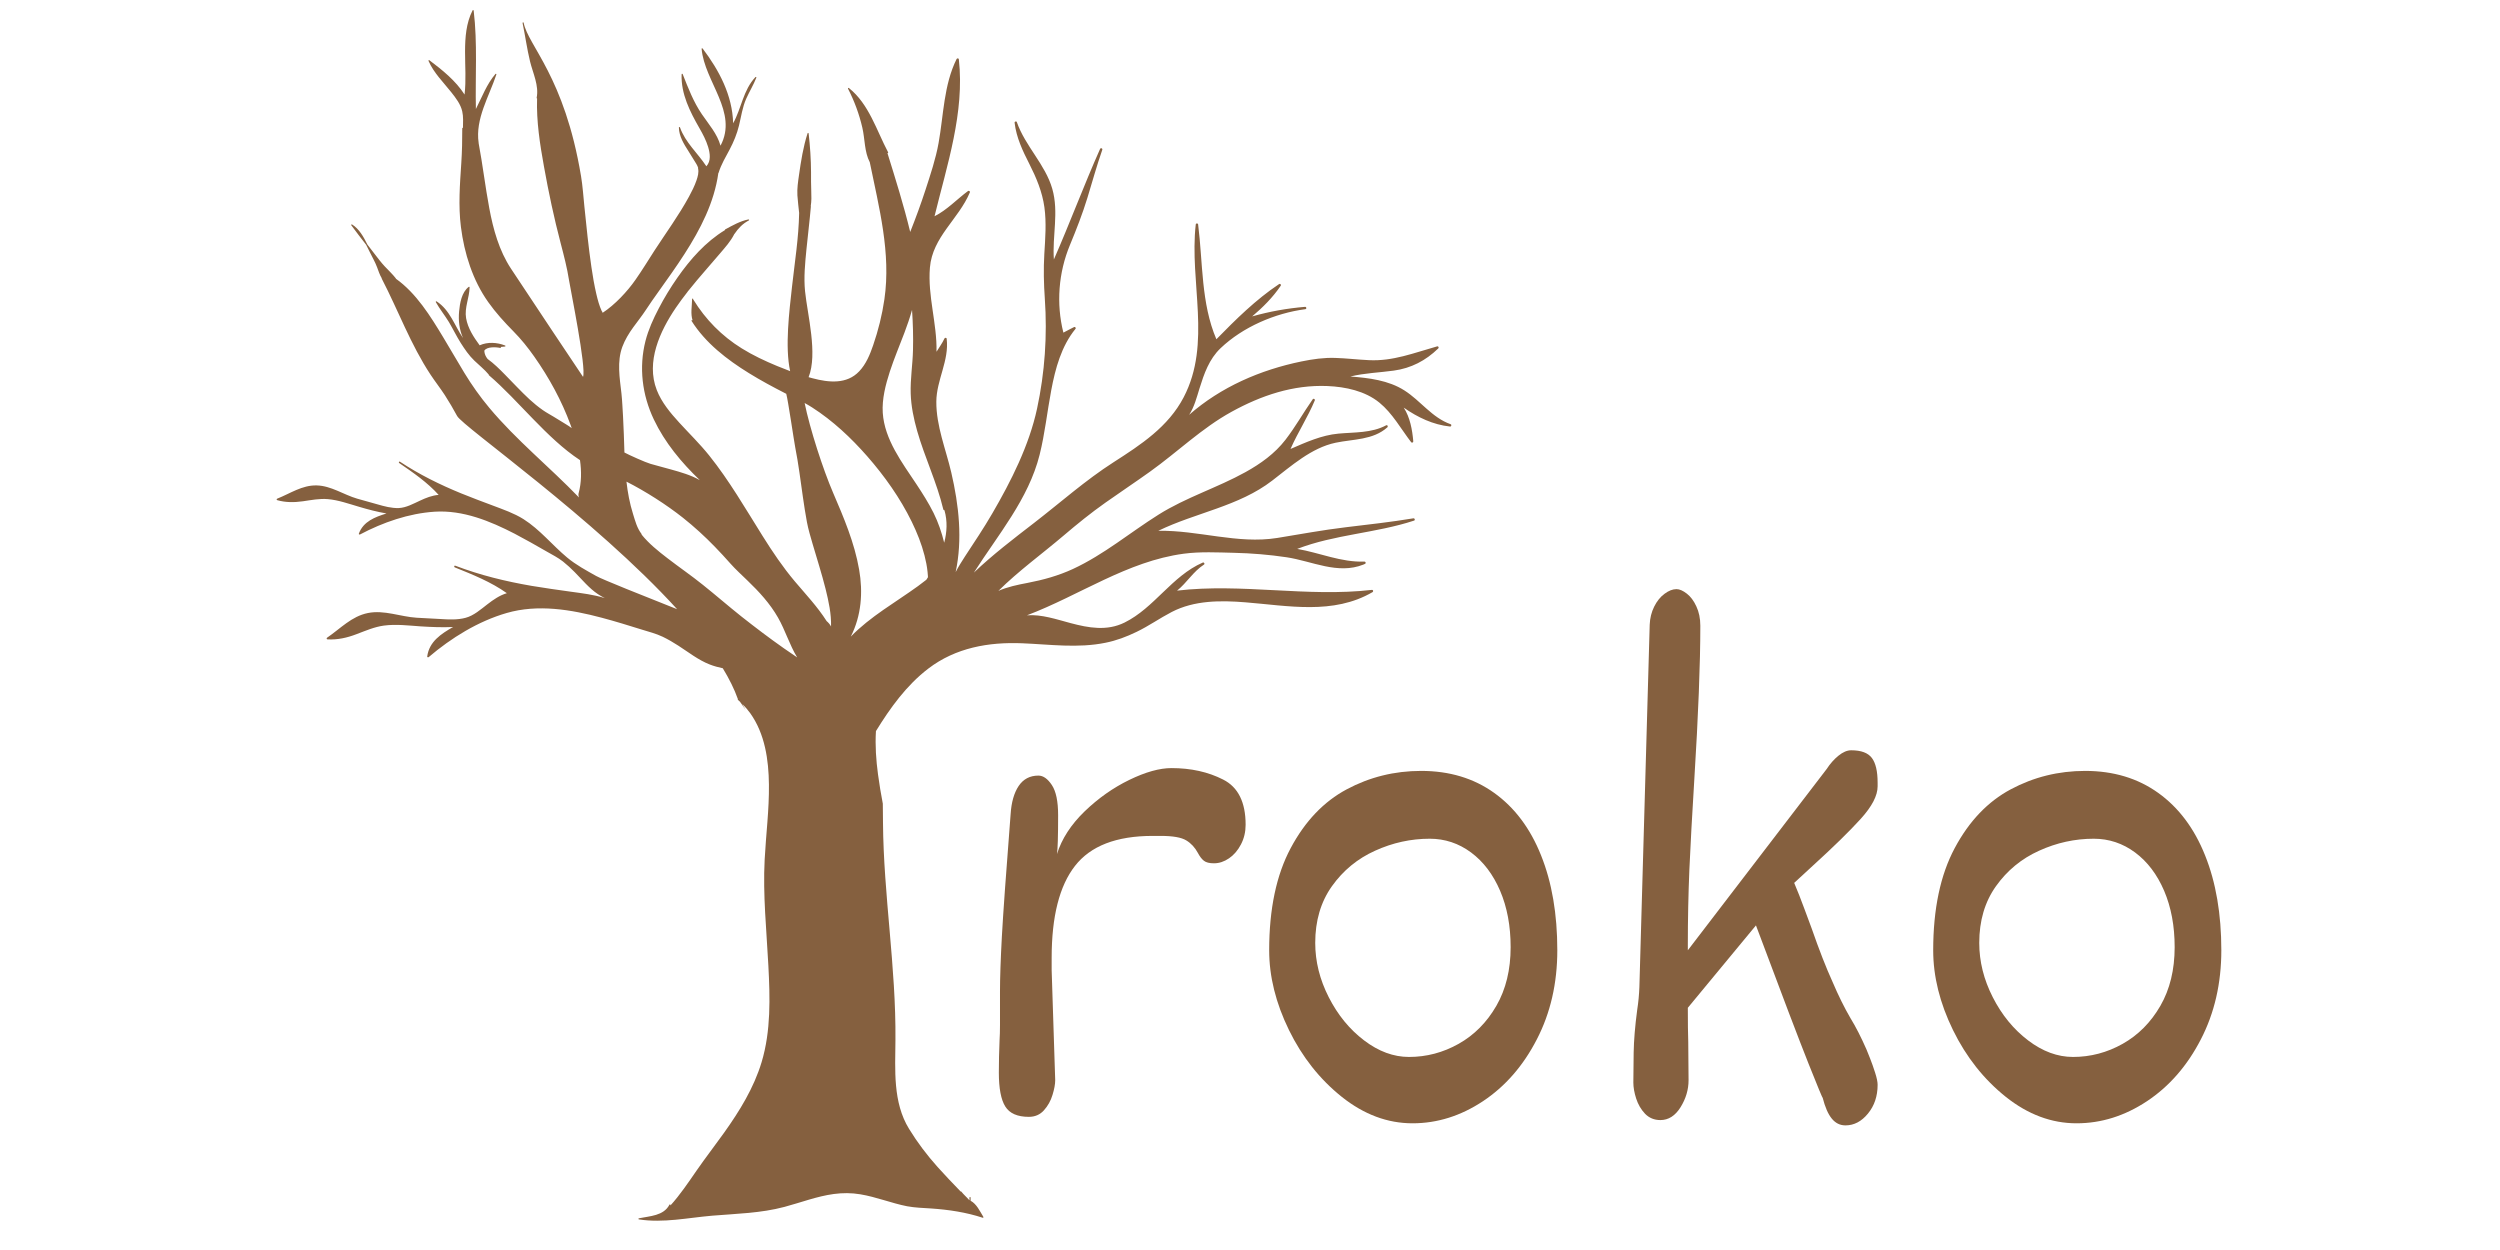<?xml version="1.0" encoding="UTF-8"?>
<svg xmlns="http://www.w3.org/2000/svg" xmlns:xlink="http://www.w3.org/1999/xlink" width="375pt" height="187.5pt" viewBox="0 0 375 187.5" version="1.2">
<defs>
<g>
<symbol overflow="visible" id="glyph0-0">
<path style="stroke:none;" d="M 74.672 2.297 C 74.672 4.547 74.25 6.148 73.406 7.109 C 72.57 8.078 71.066 8.562 68.891 8.562 C 64.648 8.562 59.988 8.641 54.906 8.797 C 49.82 8.961 44.875 9.133 40.062 9.312 C 27.613 9.844 17.488 10.109 9.688 10.109 C 8.539 10.109 7.508 9.707 6.594 8.906 C 5.688 8.102 5.234 6.703 5.234 4.703 C 5.234 1.461 5.395 -2.922 5.719 -8.453 C 6.039 -13.984 6.238 -17.391 6.312 -18.672 C 6.812 -27.336 7.098 -32.688 7.172 -34.719 L 7.969 -71.516 C 8.039 -72.973 8.227 -74.129 8.531 -74.984 C 8.832 -75.848 9.375 -76.5 10.156 -76.938 C 10.945 -77.383 12.07 -77.609 13.531 -77.609 L 71.141 -77.5 C 72.285 -77.5 73.301 -77.082 74.188 -76.25 C 75.082 -75.414 75.531 -74.016 75.531 -72.047 L 74.828 -12.844 Z M 67.719 -65.312 C 67.688 -65.633 67.516 -65.891 67.203 -66.078 C 66.898 -66.273 66.555 -66.375 66.172 -66.375 C 65.992 -66.375 64.805 -66.391 62.609 -66.422 C 60.41 -66.461 55.062 -66.535 46.562 -66.641 C 38.062 -66.754 28.316 -66.863 17.328 -66.969 C 16.191 -66.969 15.625 -66.68 15.625 -66.109 L 13.219 -1.766 C 13.219 -1.547 13.348 -1.398 13.609 -1.328 C 13.879 -1.266 14.316 -1.234 14.922 -1.234 C 23.016 -1.836 37.812 -2.141 59.312 -2.141 L 62.469 -2.094 C 65.613 -2.094 67.363 -2.336 67.719 -2.828 Z M 39.047 -40.812 C 41.754 -45.27 44 -48.852 45.781 -51.562 C 47.57 -54.27 49.332 -56.566 51.062 -58.453 C 52.789 -60.348 54.273 -61.297 55.516 -61.297 C 56.691 -61.297 57.555 -60.875 58.109 -60.031 C 58.672 -59.195 58.953 -58.125 58.953 -56.812 C 58.953 -56.164 58.77 -55.504 58.406 -54.828 C 58.051 -54.148 57.445 -53.297 56.594 -52.266 C 51.738 -47.516 47.141 -41.488 42.797 -34.188 C 43.473 -32.539 44.555 -30.492 46.047 -28.047 C 47.547 -25.609 49.176 -23.461 50.938 -21.609 C 52.707 -19.754 54.344 -18.828 55.844 -18.828 C 56.875 -18.828 57.664 -18.461 58.219 -17.734 C 58.77 -17.004 59.047 -15.977 59.047 -14.656 C 59.047 -12.27 58.656 -10.555 57.875 -9.516 C 57.094 -8.484 56.129 -7.969 54.984 -7.969 C 50.273 -7.969 44.426 -13.742 37.438 -25.297 C 37.301 -24.973 36.91 -24.383 36.266 -23.531 C 34.734 -21.469 32.879 -18.848 30.703 -15.672 C 30.555 -14.066 30.109 -12.438 29.359 -10.781 C 28.617 -9.125 27.691 -8.297 26.578 -8.297 C 25.086 -8.297 23.906 -8.688 23.031 -9.469 C 22.156 -10.25 21.719 -11.656 21.719 -13.688 C 21.719 -14.977 21.906 -16.039 22.281 -16.875 C 22.656 -17.719 23.055 -18.43 23.484 -19.016 C 23.91 -19.598 24.176 -19.984 24.281 -20.172 L 28.562 -26.203 C 31.195 -29.805 33.016 -32.359 34.016 -33.859 C 32.984 -35.566 31.77 -37.922 30.375 -40.922 C 29.488 -42.848 28.707 -44.469 28.031 -45.781 C 27.352 -47.102 26.586 -48.426 25.734 -49.75 C 25.16 -50.426 24.723 -51.441 24.422 -52.797 C 24.117 -54.148 23.969 -55.395 23.969 -56.531 C 23.969 -57.75 24.285 -58.812 24.922 -59.719 C 25.566 -60.625 26.441 -61.078 27.547 -61.078 C 28.367 -61.078 29.422 -59.973 30.703 -57.766 C 31.984 -55.555 33.625 -52.363 35.625 -48.188 Z M 39.047 -40.812 "/>
</symbol>
<symbol overflow="visible" id="glyph0-1">
<path style="stroke:none;" d="M 29.797 -41.875 C 24.367 -41.875 20.488 -40.375 18.156 -37.375 C 15.82 -34.383 14.656 -29.789 14.656 -23.594 L 14.656 -21.719 L 15.188 -5.234 C 15.188 -4.629 15.051 -3.891 14.781 -3.016 C 14.52 -2.148 14.094 -1.383 13.5 -0.719 C 12.914 -0.062 12.16 0.266 11.234 0.266 C 9.523 0.266 8.348 -0.25 7.703 -1.281 C 7.055 -2.312 6.734 -4.004 6.734 -6.359 C 6.734 -7.93 6.77 -9.57 6.844 -11.281 C 6.883 -11.852 6.906 -12.602 6.906 -13.531 L 6.906 -18.562 C 6.906 -20.562 7 -23.305 7.188 -26.797 C 7.383 -30.297 7.82 -36.41 8.5 -45.141 C 8.613 -46.922 9.016 -48.328 9.703 -49.359 C 10.398 -50.398 11.391 -50.922 12.672 -50.922 C 13.391 -50.922 14.062 -50.445 14.688 -49.5 C 15.312 -48.562 15.625 -47.055 15.625 -44.984 C 15.625 -41.805 15.566 -39.863 15.453 -39.156 C 16.172 -41.438 17.551 -43.566 19.594 -45.547 C 21.645 -47.523 23.883 -49.102 26.312 -50.281 C 28.738 -51.457 30.844 -52.047 32.625 -52.047 C 35.551 -52.047 38.133 -51.473 40.375 -50.328 C 42.625 -49.191 43.75 -46.93 43.75 -43.547 C 43.75 -42.473 43.516 -41.488 43.047 -40.594 C 42.586 -39.707 41.992 -39.016 41.266 -38.516 C 40.535 -38.016 39.781 -37.766 39 -37.766 C 38.32 -37.766 37.82 -37.891 37.5 -38.141 C 37.176 -38.391 36.875 -38.781 36.594 -39.312 C 36.156 -40.133 35.57 -40.766 34.844 -41.203 C 34.113 -41.648 32.844 -41.875 31.031 -41.875 Z M 29.797 -41.875 "/>
</symbol>
<symbol overflow="visible" id="glyph0-2">
<path style="stroke:none;" d="M 25.562 1.234 C 21.82 1.234 18.289 -0.082 14.969 -2.719 C 11.656 -5.363 9.008 -8.707 7.031 -12.75 C 5.051 -16.801 4.062 -20.789 4.062 -24.719 C 4.062 -30.914 5.141 -36.031 7.297 -40.062 C 9.453 -44.094 12.25 -47.023 15.688 -48.859 C 19.133 -50.703 22.859 -51.625 26.859 -51.625 C 31.098 -51.625 34.75 -50.523 37.812 -48.328 C 40.883 -46.129 43.227 -43.004 44.844 -38.953 C 46.469 -34.91 47.281 -30.164 47.281 -24.719 C 47.281 -19.758 46.254 -15.301 44.203 -11.344 C 42.16 -7.383 39.469 -4.297 36.125 -2.078 C 32.789 0.129 29.27 1.234 25.562 1.234 Z M 40.281 -25.188 C 40.281 -28.363 39.754 -31.18 38.703 -33.641 C 37.648 -36.098 36.195 -38.016 34.344 -39.391 C 32.488 -40.766 30.422 -41.453 28.141 -41.453 C 25.316 -41.453 22.586 -40.852 19.953 -39.656 C 17.316 -38.469 15.16 -36.695 13.484 -34.344 C 11.805 -31.988 10.969 -29.148 10.969 -25.828 C 10.969 -23.047 11.645 -20.328 13 -17.672 C 14.352 -15.016 16.117 -12.859 18.297 -11.203 C 20.473 -9.547 22.719 -8.719 25.031 -8.719 C 27.664 -8.719 30.148 -9.375 32.484 -10.688 C 34.828 -12.008 36.711 -13.91 38.141 -16.391 C 39.566 -18.867 40.281 -21.801 40.281 -25.188 Z M 40.281 -25.188 "/>
</symbol>
<symbol overflow="visible" id="glyph0-3">
<path style="stroke:none;" d="M 9.359 -73.547 C 9.398 -74.547 9.625 -75.453 10.031 -76.266 C 10.438 -77.086 10.953 -77.727 11.578 -78.188 C 12.203 -78.656 12.801 -78.891 13.375 -78.891 C 13.832 -78.891 14.348 -78.664 14.922 -78.219 C 15.492 -77.781 15.973 -77.141 16.359 -76.297 C 16.754 -75.461 16.953 -74.492 16.953 -73.391 C 16.953 -67.68 16.648 -59.977 16.047 -50.281 C 15.723 -45.039 15.477 -40.566 15.312 -36.859 C 15.156 -33.148 15.078 -29.352 15.078 -25.469 L 15.078 -24.719 L 35.891 -51.891 C 36.422 -52.703 37.016 -53.375 37.672 -53.906 C 38.336 -54.445 38.973 -54.719 39.578 -54.719 C 41.078 -54.719 42.113 -54.332 42.688 -53.562 C 43.258 -52.801 43.547 -51.566 43.547 -49.859 L 43.547 -49.312 C 43.547 -47.926 42.707 -46.305 41.031 -44.453 C 39.352 -42.598 36.945 -40.242 33.812 -37.391 L 31.031 -34.828 C 31.52 -33.68 32.031 -32.383 32.562 -30.938 C 33.102 -29.5 33.461 -28.531 33.641 -28.031 C 34.785 -24.75 35.836 -22.055 36.797 -19.953 C 37.648 -17.953 38.539 -16.148 39.469 -14.547 C 40.258 -13.266 41.062 -11.695 41.875 -9.844 C 41.945 -9.664 42.117 -9.238 42.391 -8.562 C 42.66 -7.883 42.922 -7.148 43.172 -6.359 C 43.422 -5.578 43.547 -4.973 43.547 -4.547 C 43.547 -2.836 43.062 -1.395 42.094 -0.219 C 41.133 0.957 40.008 1.547 38.719 1.547 C 37.906 1.547 37.223 1.207 36.672 0.531 C 36.117 -0.145 35.66 -1.195 35.297 -2.625 C 35.297 -2.477 34.594 -4.172 33.188 -7.703 C 31.781 -11.234 29.148 -18.148 25.297 -28.453 L 15.078 -16.094 C 15.078 -13.883 15.098 -12.176 15.141 -10.969 L 15.188 -5.234 C 15.188 -3.816 14.785 -2.461 13.984 -1.172 C 13.18 0.109 12.176 0.75 10.969 0.75 C 10.039 0.75 9.27 0.43 8.656 -0.203 C 8.051 -0.848 7.609 -1.609 7.328 -2.484 C 7.047 -3.359 6.906 -4.156 6.906 -4.875 L 6.953 -9.359 C 6.984 -11.211 7.16 -13.352 7.484 -15.781 C 7.66 -16.914 7.77 -18.055 7.812 -19.203 Z M 9.359 -73.547 "/>
</symbol>
</g>
<clipPath id="clip1">
  <path d="M 41.465 1.457 L 218 1.457 L 218 183.371 L 41.465 183.371 Z M 41.465 1.457 "/>
</clipPath>
</defs>
<g id="surface1">
<g clip-path="url(#clip1)" clip-rule="nonzero">
<path style=" stroke:none;fill-rule:nonzero;fill:rgb(52.159%,37.65%,24.709%);fill-opacity:1;" d="M 120.695 60.453 C 121.074 60.66 121.441 60.875 121.809 61.109 C 124.914 63.098 127.656 65.672 130.082 68.438 C 132.691 71.418 135.016 74.695 136.762 78.262 C 137.551 79.887 138.234 81.574 138.68 83.332 C 138.887 84.145 139.051 84.957 139.133 85.785 C 139.156 86.004 139.176 86.219 139.188 86.43 C 139.191 86.496 139.191 86.555 139.188 86.598 C 139.113 86.723 139.035 86.844 138.957 86.957 L 138.953 86.965 C 138.539 87.289 138.121 87.602 137.691 87.922 C 134.312 90.371 130.551 92.469 127.617 95.492 C 129.203 92.371 129.473 88.855 128.867 85.422 C 128.172 81.406 126.559 77.625 124.961 73.906 C 123.457 70.422 121.469 64.277 120.695 60.453 Z M 133.473 55.742 C 134.117 53.77 134.93 51.852 135.664 49.914 C 136.086 48.789 136.484 47.648 136.805 46.488 C 136.945 48.5 137 50.504 136.949 52.523 C 136.898 54.691 136.539 56.836 136.605 59.008 C 136.66 60.926 137.055 62.805 137.574 64.637 C 138.707 68.625 140.535 72.363 141.492 76.398 C 141.516 76.492 141.59 76.539 141.668 76.539 C 142.137 78.184 142.047 79.82 141.629 81.406 C 141.25 79.867 140.746 78.375 140.039 76.949 C 139.293 75.449 138.391 74.031 137.461 72.625 C 135.32 69.395 132.68 65.941 132.414 61.926 C 132.281 59.844 132.84 57.707 133.473 55.742 Z M 117.551 97.223 C 115.391 95.707 113.281 94.105 111.207 92.469 C 109.25 90.914 107.371 89.273 105.418 87.715 C 103.684 86.32 101.852 85.07 100.094 83.711 C 98.73 82.664 97.336 81.551 96.242 80.191 L 96.242 80.113 C 95.535 79.168 95.305 78.219 94.949 77.078 C 94.453 75.5 94.156 73.879 93.969 72.246 C 96.793 73.676 99.98 75.711 102.453 77.672 C 104.137 79.012 105.723 80.461 107.219 82.004 C 108.02 82.828 108.801 83.672 109.562 84.535 C 110.359 85.434 111.262 86.242 112.125 87.086 C 113.871 88.766 115.496 90.527 116.703 92.641 C 117.801 94.562 118.426 96.723 119.578 98.613 C 118.895 98.156 118.219 97.691 117.551 97.223 Z M 94.395 91.395 C 94.562 91.488 94.73 91.582 94.891 91.688 C 94.691 91.57 94.496 91.461 94.305 91.344 Z M 217.59 63.633 C 214.773 62.629 213.105 60.117 210.652 58.559 C 208.273 57.047 205.332 56.684 202.551 56.477 C 204.691 55.953 206.883 55.895 209.074 55.59 C 211.668 55.234 213.855 54.094 215.734 52.27 C 215.883 52.121 215.754 51.902 215.555 51.961 C 212.129 52.922 208.949 54.211 205.316 54.023 C 203.645 53.945 201.98 53.742 200.301 53.688 C 198.574 53.629 196.926 53.867 195.23 54.215 C 189.062 55.48 183.129 58.043 178.371 62.223 C 179.145 61.055 179.512 59.586 179.922 58.273 C 180.609 56.066 181.371 53.863 183.086 52.23 C 186.434 49.043 191.25 46.977 195.801 46.379 C 196.031 46.352 195.977 46.008 195.75 46.027 C 193.059 46.25 190.418 46.727 187.824 47.461 C 189.426 46.109 190.926 44.609 192.105 42.867 C 192.223 42.695 192.023 42.504 191.855 42.617 C 188.371 44.941 185.383 47.902 182.457 50.887 C 180.141 45.473 180.445 39.395 179.719 33.664 C 179.691 33.461 179.391 33.465 179.363 33.664 C 178.379 42.301 181.789 51.469 177.555 59.586 C 175.238 64.031 171.129 66.707 167.039 69.332 C 162.809 72.043 159.078 75.375 155.109 78.441 C 152.02 80.82 148.914 83.199 146.082 85.891 C 149.703 80.211 154.273 74.863 155.941 68.223 C 156.738 65.035 157.078 61.754 157.688 58.527 C 158.301 55.277 159.195 51.938 161.324 49.328 C 161.438 49.195 161.273 48.984 161.113 49.059 C 160.566 49.312 160.051 49.625 159.508 49.895 C 158.41 45.555 158.773 40.887 160.488 36.758 C 161.461 34.41 162.371 32.09 163.117 29.656 C 163.852 27.258 164.512 24.84 165.344 22.469 C 165.418 22.254 165.105 22.133 165.012 22.34 C 162.574 27.812 160.488 33.438 158.082 38.922 C 157.824 35.363 158.852 31.855 157.844 28.328 C 156.797 24.664 153.781 21.918 152.527 18.32 C 152.461 18.125 152.168 18.223 152.191 18.414 C 152.457 20.648 153.398 22.621 154.406 24.598 C 155.453 26.66 156.34 28.777 156.66 31.082 C 156.98 33.398 156.789 35.766 156.648 38.09 C 156.516 40.352 156.566 42.543 156.723 44.801 C 157.109 50.316 156.723 55.887 155.562 61.281 C 154.375 66.805 151.672 72.156 148.848 77.008 C 147.562 79.227 146.137 81.344 144.734 83.484 C 144.25 84.23 143.766 85 143.348 85.812 C 144.395 80.91 143.844 75.82 142.688 70.859 C 141.867 67.348 140.43 63.902 140.449 60.25 C 140.465 57.02 142.395 54.078 142.004 50.816 C 141.984 50.633 141.734 50.621 141.664 50.781 C 141.344 51.484 140.879 52.102 140.477 52.762 C 140.57 48.523 139.129 44.383 139.488 40.129 C 139.875 35.539 143.789 32.883 145.477 28.867 C 145.547 28.699 145.34 28.551 145.199 28.656 C 143.52 29.902 142.062 31.488 140.18 32.438 C 142.047 24.766 144.715 16.891 143.828 8.906 C 143.805 8.715 143.562 8.707 143.484 8.863 C 141.559 12.766 141.543 17.238 140.789 21.441 C 140.363 23.824 139.578 26.156 138.832 28.453 C 138.137 30.59 137.363 32.699 136.531 34.793 C 135.566 30.801 134.336 26.887 133.117 22.965 C 133.18 22.984 133.254 22.918 133.219 22.848 C 131.48 19.562 130.352 15.609 127.34 13.207 C 127.266 13.141 127.164 13.219 127.203 13.305 C 128.16 15.16 128.883 17.125 129.352 19.156 C 129.746 20.844 129.648 22.773 130.469 24.34 C 131.848 31.105 133.668 37.941 132.66 44.895 C 132.324 47.227 131.738 49.566 130.973 51.789 C 130.5 53.176 129.902 54.625 128.887 55.691 C 127.027 57.672 124.305 57.383 121.906 56.746 C 121.703 56.695 121.492 56.633 121.289 56.578 C 122.684 53.062 121.121 47.23 120.758 43.691 C 120.547 41.617 120.762 39.492 120.965 37.418 C 121.176 35.27 121.449 33.125 121.633 30.969 L 121.613 30.91 C 121.734 30.168 121.719 29.418 121.688 28.668 C 121.645 27.727 121.66 26.797 121.656 25.852 C 121.648 23.902 121.516 21.961 121.297 20.027 C 121.281 19.93 121.164 19.898 121.133 20.004 C 120.48 22.035 120.148 24.156 119.848 26.266 C 119.703 27.281 119.551 28.273 119.609 29.301 C 119.66 30.188 119.789 31.059 119.871 31.941 C 119.805 35.648 119.211 39.332 118.801 43.012 C 118.395 46.695 117.723 52.016 118.523 55.672 C 117.863 55.426 117.203 55.168 116.559 54.898 C 114.734 54.141 112.934 53.297 111.258 52.254 C 108.262 50.398 105.832 47.922 104.008 44.953 L 103.98 44.953 L 103.98 44.871 C 103.98 44.758 103.812 44.758 103.812 44.871 C 103.801 45.93 103.551 47.07 103.898 48.082 L 103.879 48.055 C 103.82 47.961 103.68 48.047 103.734 48.137 C 105.828 51.461 109.043 53.934 112.344 55.973 C 114.113 57.066 115.941 58.051 117.793 58.996 L 117.938 59.07 L 117.941 59.082 C 118.203 60.004 119.098 66.156 119.281 67.09 C 119.773 69.57 120.078 72.082 120.438 74.582 C 120.621 75.824 120.805 77.074 121.039 78.312 C 121.25 79.422 121.578 80.516 121.895 81.602 C 122.555 83.848 123.27 86.082 123.84 88.352 C 124.293 90.18 124.711 92.082 124.656 93.973 C 124.5 93.66 124.266 93.398 123.992 93.16 C 122.625 91.012 120.863 89.145 119.223 87.207 C 117.414 85.062 115.871 82.762 114.383 80.387 C 111.82 76.301 109.395 72.09 106.375 68.32 C 104.977 66.578 103.391 65.035 101.887 63.391 C 100.559 61.938 99.238 60.363 98.516 58.508 C 96.863 54.27 98.992 49.672 101.375 46.164 C 101.93 45.352 102.516 44.562 103.121 43.793 C 103.164 43.711 103.223 43.637 103.293 43.57 C 104.102 42.555 104.938 41.566 105.789 40.586 C 106.535 39.723 107.289 38.859 108.027 37.988 C 108.805 37.07 109.578 36.223 110.133 35.137 L 110.141 35.109 L 110.176 35.082 C 110.738 34.246 111.422 33.531 112.324 33.066 C 112.41 33.016 112.348 32.895 112.262 32.914 C 111.012 33.164 109.867 33.824 108.762 34.422 L 108.73 34.523 C 105.848 36.273 103.527 38.906 101.613 41.648 C 100.578 43.129 99.637 44.672 98.805 46.277 C 97.988 47.84 97.258 49.438 96.82 51.148 C 95.816 55.121 96.32 59.227 98.074 62.918 C 99.723 66.391 102.215 69.379 104.973 72.023 C 103.637 71.258 102.074 70.816 100.613 70.41 C 99.609 70.125 98.594 69.871 97.582 69.578 C 96.832 69.363 94.359 68.254 93.672 67.879 L 93.664 67.871 C 93.598 66.055 93.562 64.227 93.453 62.422 C 93.379 61.293 93.34 60.16 93.219 59.035 C 93.086 57.848 92.91 56.664 92.875 55.469 C 92.84 54.297 92.941 53.129 93.352 52.016 C 93.746 50.965 94.332 50 94.992 49.09 C 95.621 48.223 96.301 47.375 96.891 46.473 C 97.492 45.559 98.117 44.66 98.758 43.77 C 100.09 41.895 101.438 40.027 102.676 38.094 C 105.059 34.391 107.137 30.375 107.75 25.965 L 107.793 25.91 C 108.172 24.668 108.848 23.555 109.453 22.414 C 110.062 21.262 110.539 20.094 110.848 18.836 C 111.18 17.488 111.363 16.082 111.93 14.809 C 112.406 13.738 113.027 12.738 113.453 11.648 C 113.484 11.566 113.367 11.508 113.312 11.566 C 111.477 13.512 111.227 16.227 109.973 18.492 C 109.859 14.297 107.887 10.57 105.398 7.281 C 105.355 7.227 105.238 7.23 105.242 7.32 C 105.672 12.27 110.75 16.824 108.078 21.852 C 107.574 20.051 106.309 18.645 105.281 17.133 C 104.02 15.285 103.223 13.195 102.406 11.125 C 102.375 11.035 102.246 11.047 102.242 11.152 C 102.137 14.082 103.496 16.75 104.918 19.23 C 105.43 20.121 105.918 21.051 106.219 22.039 C 106.504 22.988 106.684 24.156 105.953 24.941 C 104.664 22.965 102.801 21.387 102 19.117 C 101.969 19.027 101.832 19.031 101.832 19.133 C 101.863 20.453 102.578 21.598 103.266 22.676 C 103.578 23.16 103.875 23.652 104.18 24.148 C 104.359 24.441 104.617 24.805 104.723 25.184 L 104.707 25.25 C 104.855 25.84 104.664 26.5 104.473 27.059 C 104.18 27.906 103.773 28.719 103.344 29.504 C 101.809 32.32 99.91 34.91 98.168 37.59 C 97.227 39.051 96.324 40.535 95.328 41.957 C 94.113 43.711 92.227 45.723 90.395 46.922 C 90.379 46.844 90.352 46.773 90.316 46.715 L 90.266 46.672 C 89.887 45.863 89.656 44.969 89.449 44.098 C 89.141 42.773 88.91 41.426 88.715 40.082 C 88.27 37.051 87.969 34.008 87.656 30.961 C 87.5 29.449 87.406 27.926 87.156 26.426 C 84.66 11.438 79.223 6.883 78.547 3.41 C 78.527 3.309 78.363 3.352 78.387 3.461 C 78.785 5.371 79.047 7.312 79.504 9.207 C 79.93 10.961 80.875 12.844 80.496 14.676 C 80.488 14.727 80.52 14.77 80.562 14.777 C 80.449 18.195 80.992 21.648 81.598 24.996 C 82.293 28.867 83.105 32.699 84.105 36.504 C 84.586 38.34 85.066 40.18 85.359 42.059 C 85.574 43.422 87.969 55.168 87.457 56.531 C 87.43 56.52 78.719 43.453 76.66 40.316 C 74.859 37.59 73.984 34.402 73.391 31.223 C 72.785 27.984 72.402 24.707 71.797 21.477 L 71.797 21.438 C 71.262 17.84 73.371 14.461 74.457 11.172 C 74.48 11.094 74.371 11.027 74.316 11.094 C 73 12.633 72.301 14.559 71.383 16.352 C 71.277 11.43 71.641 6.492 71.051 1.59 C 71.043 1.516 70.938 1.469 70.891 1.551 C 69.914 3.449 69.762 5.641 69.758 7.746 C 69.754 9.887 69.934 12.047 69.684 14.184 C 68.352 12.098 66.352 10.504 64.395 9.027 C 64.32 8.973 64.25 9.078 64.281 9.145 C 65.07 10.941 66.492 12.324 67.691 13.836 C 68.359 14.68 69.098 15.629 69.336 16.707 C 69.523 17.52 69.449 18.344 69.445 19.168 C 69.398 19.156 69.34 19.184 69.34 19.242 C 69.34 20.988 69.312 22.711 69.195 24.449 C 68.984 27.633 68.734 30.855 69.137 34.035 C 69.637 38.004 70.902 42.035 73.234 45.316 C 74.348 46.891 75.652 48.32 77.008 49.695 C 78.16 50.859 79.184 52.133 80.129 53.477 C 82.359 56.645 84.258 60.105 85.59 63.75 C 85.648 63.902 85.703 64.059 85.758 64.219 C 85.488 64.004 85.18 63.82 84.895 63.641 C 84.289 63.254 83.676 62.883 83.059 62.516 C 82.512 62.184 81.934 61.879 81.41 61.508 C 80.711 61.02 80.055 60.477 79.426 59.902 C 78.133 58.707 76.949 57.406 75.711 56.16 C 74.906 55.34 74.074 54.516 73.141 53.844 C 72.867 53.496 72.668 53.113 72.645 52.613 C 72.996 51.977 74.422 52.047 75.035 52.191 C 75.129 52.215 75.176 52.082 75.105 52.043 C 75.32 52.031 75.527 52.012 75.738 51.984 C 75.836 51.973 75.852 51.855 75.762 51.824 C 74.566 51.352 73.141 51.262 71.949 51.797 C 71.051 50.57 70.18 49.254 69.914 47.727 C 69.645 46.152 70.414 44.66 70.438 43.098 C 70.438 43.012 70.348 42.996 70.297 43.039 C 69.254 43.848 68.98 45.461 68.867 46.695 C 68.738 48.102 68.895 49.449 69.453 50.703 C 68.168 48.82 67.504 46.508 65.492 45.207 C 65.418 45.156 65.332 45.25 65.375 45.32 C 65.957 46.363 66.719 47.293 67.34 48.316 C 67.949 49.34 68.465 50.418 69.105 51.434 C 69.707 52.379 70.34 53.316 71.152 54.094 C 71.871 54.789 72.668 55.41 73.312 56.184 L 73.324 56.273 C 77.828 60.125 81.996 65.738 86.992 69.016 L 87 69.027 C 87.234 70.684 87.23 72.367 86.797 73.98 L 86.785 74.031 L 86.766 74.094 L 86.766 74.137 C 86.754 74.297 86.789 74.461 86.844 74.617 C 82.441 70.047 77.469 66.043 73.391 61.168 C 72.008 59.516 70.777 57.77 69.656 55.934 C 68.574 54.16 67.555 52.359 66.477 50.586 C 64.562 47.414 62.457 44 59.387 41.809 L 59.367 41.742 C 58.855 41.098 58.262 40.543 57.699 39.945 C 57.145 39.352 56.668 38.703 56.172 38.066 C 55.82 37.602 55.465 37.145 55.109 36.688 C 54.543 35.539 53.871 34.328 52.809 33.668 C 52.738 33.625 52.641 33.723 52.691 33.785 C 53.418 34.777 54.168 35.75 54.922 36.719 C 55.125 37.113 55.324 37.516 55.52 37.914 C 55.879 38.648 56.285 39.344 56.57 40.109 C 56.77 40.645 56.953 41.227 57.258 41.727 L 57.262 41.797 C 59.742 46.578 61.602 51.695 64.59 56.211 C 65.277 57.25 66.047 58.23 66.727 59.273 C 67.383 60.293 67.992 61.336 68.57 62.402 C 69.441 64.004 89.168 77.758 101.566 91.379 C 96.535 89.383 90.359 86.926 89.434 86.402 C 87.934 85.559 86.395 84.734 85.066 83.625 C 82.836 81.766 80.992 79.434 78.52 77.867 C 77.094 76.973 75.516 76.438 73.953 75.844 C 72.355 75.246 70.758 74.652 69.18 74.008 C 65.973 72.695 62.887 71.172 59.992 69.254 C 59.863 69.172 59.754 69.379 59.883 69.457 C 61.961 70.883 64.098 72.348 65.797 74.234 C 64.809 74.309 63.895 74.68 63 75.098 C 62.023 75.547 60.926 76.16 59.824 76.207 C 58.727 76.246 57.625 75.945 56.578 75.641 C 55.582 75.359 54.578 75.086 53.586 74.801 C 51.543 74.211 49.672 72.859 47.492 72.812 C 45.309 72.762 43.531 74.027 41.578 74.801 C 41.469 74.848 41.469 74.992 41.586 75.027 C 42.859 75.387 44.137 75.375 45.438 75.191 C 46.668 75.016 47.918 74.762 49.16 74.867 C 50.758 75.004 52.32 75.57 53.852 76.016 C 55.207 76.418 56.57 76.781 57.973 77.02 C 56.246 77.562 54.508 78.199 53.828 80.047 C 53.789 80.16 53.926 80.211 54.008 80.168 C 57.43 78.355 61.328 77.004 65.215 76.754 C 69.453 76.492 73.516 78.156 77.215 80.066 C 78.836 80.914 80.418 81.82 82 82.727 C 82.836 83.207 83.703 83.641 84.461 84.238 C 85.074 84.727 85.648 85.254 86.195 85.812 C 87.305 86.934 88.367 88.242 89.688 89.121 C 90.02 89.344 90.367 89.539 90.719 89.715 C 89.043 89.188 87.297 88.988 85.559 88.746 C 83.621 88.473 81.688 88.207 79.762 87.883 C 75.848 87.211 72.004 86.273 68.293 84.855 C 68.129 84.785 68.062 85.043 68.223 85.109 C 70.898 86.188 73.66 87.289 76.027 88.977 C 74.941 89.301 74.012 89.949 73.113 90.641 C 72.133 91.395 71.059 92.352 69.836 92.672 C 68.617 93 67.309 92.934 66.062 92.852 C 64.871 92.781 63.688 92.73 62.504 92.66 C 60.066 92.508 57.637 91.465 55.188 91.953 C 52.727 92.445 51.059 94.297 49.059 95.656 C 48.949 95.73 48.992 95.902 49.129 95.906 C 50.645 95.992 52.07 95.664 53.477 95.125 C 54.816 94.621 56.148 94.035 57.57 93.84 C 59.391 93.594 61.277 93.832 63.105 93.957 C 64.719 94.059 66.34 94.125 67.961 94.051 C 66.168 95.078 64.379 96.238 64.082 98.469 C 64.062 98.598 64.234 98.633 64.309 98.562 C 67.691 95.68 71.719 93.188 76.004 91.949 C 80.68 90.594 85.645 91.434 90.262 92.66 C 92.285 93.199 94.281 93.816 96.281 94.441 C 97.336 94.766 98.41 95.039 99.41 95.516 C 100.215 95.906 100.988 96.355 101.742 96.844 C 103.258 97.82 104.773 99.023 106.469 99.676 C 107.109 99.926 107.762 100.098 108.418 100.238 C 109.383 101.824 110.152 103.367 110.676 104.844 L 110.672 104.965 C 110.781 105.059 110.887 105.16 110.996 105.258 C 111.297 105.664 111.586 106.094 111.852 106.523 L 111.355 105.605 C 111.781 106.031 112.176 106.484 112.527 106.969 C 114.738 110.062 115.301 113.973 115.34 117.691 C 115.383 121.453 114.895 125.188 114.699 128.941 C 114.422 134.242 114.98 139.531 115.254 144.824 C 115.508 149.637 115.652 154.629 114.246 159.305 C 113.082 163.18 110.949 166.629 108.613 169.91 C 107.27 171.793 105.848 173.625 104.527 175.527 C 103.262 177.355 102.02 179.219 100.527 180.863 L 100.566 180.789 C 100.613 180.688 100.469 180.602 100.418 180.703 C 99.539 182.395 97.461 182.402 95.828 182.746 C 95.75 182.762 95.746 182.895 95.828 182.91 C 99.5 183.48 103.184 182.664 106.84 182.352 C 110.48 182.051 114.133 181.98 117.68 181.031 C 120.137 180.375 122.531 179.445 125.059 179.102 C 126.387 178.922 127.723 178.922 129.047 179.145 C 130.246 179.348 131.41 179.672 132.57 180.016 C 133.723 180.352 134.883 180.707 136.062 180.938 C 137.258 181.16 138.445 181.191 139.648 181.27 C 142.277 181.449 144.902 181.836 147.41 182.664 C 147.48 182.688 147.543 182.602 147.508 182.539 C 146.992 181.699 146.496 180.594 145.59 180.113 L 145.59 179.633 C 145.59 179.527 145.422 179.527 145.422 179.633 L 145.422 180.031 L 145.391 180.02 C 145.004 179.57 144.551 179.195 144.191 178.734 L 144.09 178.719 C 142.926 177.512 141.758 176.301 140.637 175.047 C 139.035 173.254 137.617 171.383 136.359 169.332 C 133.914 165.363 134.281 160.484 134.316 156.012 C 134.418 145.098 132.531 134.285 132.449 123.379 C 132.441 122.445 132.43 121.5 132.422 120.551 C 132.148 119.102 131.895 117.645 131.703 116.172 C 131.414 114.027 131.258 111.832 131.391 109.664 C 133.543 106.172 135.965 102.797 139.246 100.289 C 143.352 97.152 148.297 96.285 153.348 96.492 C 157.516 96.664 161.684 97.258 165.82 96.414 C 167.441 96.094 168.988 95.508 170.477 94.785 C 172.305 93.91 173.957 92.73 175.758 91.797 C 179.156 90.035 183.098 90.047 186.816 90.348 C 193.23 90.859 199.98 92.254 205.875 88.824 C 206.039 88.727 205.992 88.461 205.777 88.484 C 196.055 89.602 186.277 87.453 176.559 88.594 C 178.031 87.418 178.988 85.719 180.598 84.688 C 180.77 84.578 180.598 84.301 180.418 84.383 C 175.777 86.406 173.168 91.164 168.684 93.383 C 166.055 94.684 163.301 94.191 160.586 93.465 C 158.484 92.91 156.246 92.129 154.043 92.297 C 161.91 89.32 169.09 84.18 177.574 83.055 C 180.047 82.727 182.613 82.863 185.105 82.922 C 187.75 82.984 190.371 83.199 192.988 83.59 C 196.812 84.164 200.656 86.227 204.523 84.684 C 204.598 84.645 204.676 84.617 204.75 84.578 C 204.945 84.492 204.852 84.234 204.652 84.238 C 201.184 84.371 197.953 82.914 194.582 82.336 C 200.211 80.164 206.387 79.977 212.113 78.09 C 212.309 78.023 212.215 77.719 212.016 77.746 C 208.652 78.309 205.266 78.676 201.887 79.086 C 198.418 79.496 195.016 80.141 191.578 80.695 C 185.629 81.648 179.707 79.504 173.742 79.621 C 179.355 76.887 185.805 75.965 190.832 72.09 C 193.688 69.898 196.719 67.168 200.34 66.41 C 202.992 65.852 205.957 66.023 208.105 64.098 C 208.246 63.973 208.113 63.695 207.922 63.797 C 205.734 64.973 203.18 64.82 200.77 65.043 C 198.234 65.273 195.891 66.344 193.578 67.344 C 194.672 64.852 196.18 62.566 197.219 60.062 C 197.297 59.879 197.031 59.719 196.914 59.883 C 195.508 61.891 194.312 64.035 192.812 65.977 C 191.207 68.051 189.102 69.551 186.828 70.816 C 182.586 73.168 177.898 74.605 173.777 77.199 C 169.465 79.91 165.594 83.188 160.938 85.348 C 158.738 86.363 156.484 86.984 154.117 87.438 C 152.633 87.719 151.137 88.027 149.758 88.633 C 152.781 85.637 156.285 83.105 159.516 80.359 C 161.559 78.621 163.617 76.949 165.809 75.402 C 168.031 73.828 170.301 72.328 172.512 70.742 C 176.621 67.805 180.285 64.215 184.727 61.773 C 189.184 59.32 193.969 57.695 199.113 57.906 C 201.832 58.023 204.762 58.641 206.91 60.395 C 208.863 61.984 210.156 64.355 211.672 66.328 C 211.785 66.477 212 66.371 211.992 66.199 C 211.844 64.469 211.512 62.617 210.562 61.145 C 212.641 62.602 214.957 63.711 217.504 63.98 C 217.703 64 217.789 63.703 217.59 63.633 "/>
</g>
<g style="fill:rgb(52.159%,37.65%,24.709%);fill-opacity:1;">
  <use xlink:href="#glyph0-1" x="143.093" y="167.261"/>
  <use xlink:href="#glyph0-2" x="186.315" y="167.261"/>
  <use xlink:href="#glyph0-3" x="238.096" y="167.261"/>
  <use xlink:href="#glyph0-2" x="285.918" y="167.261"/>
</g>
</g>
</svg>

